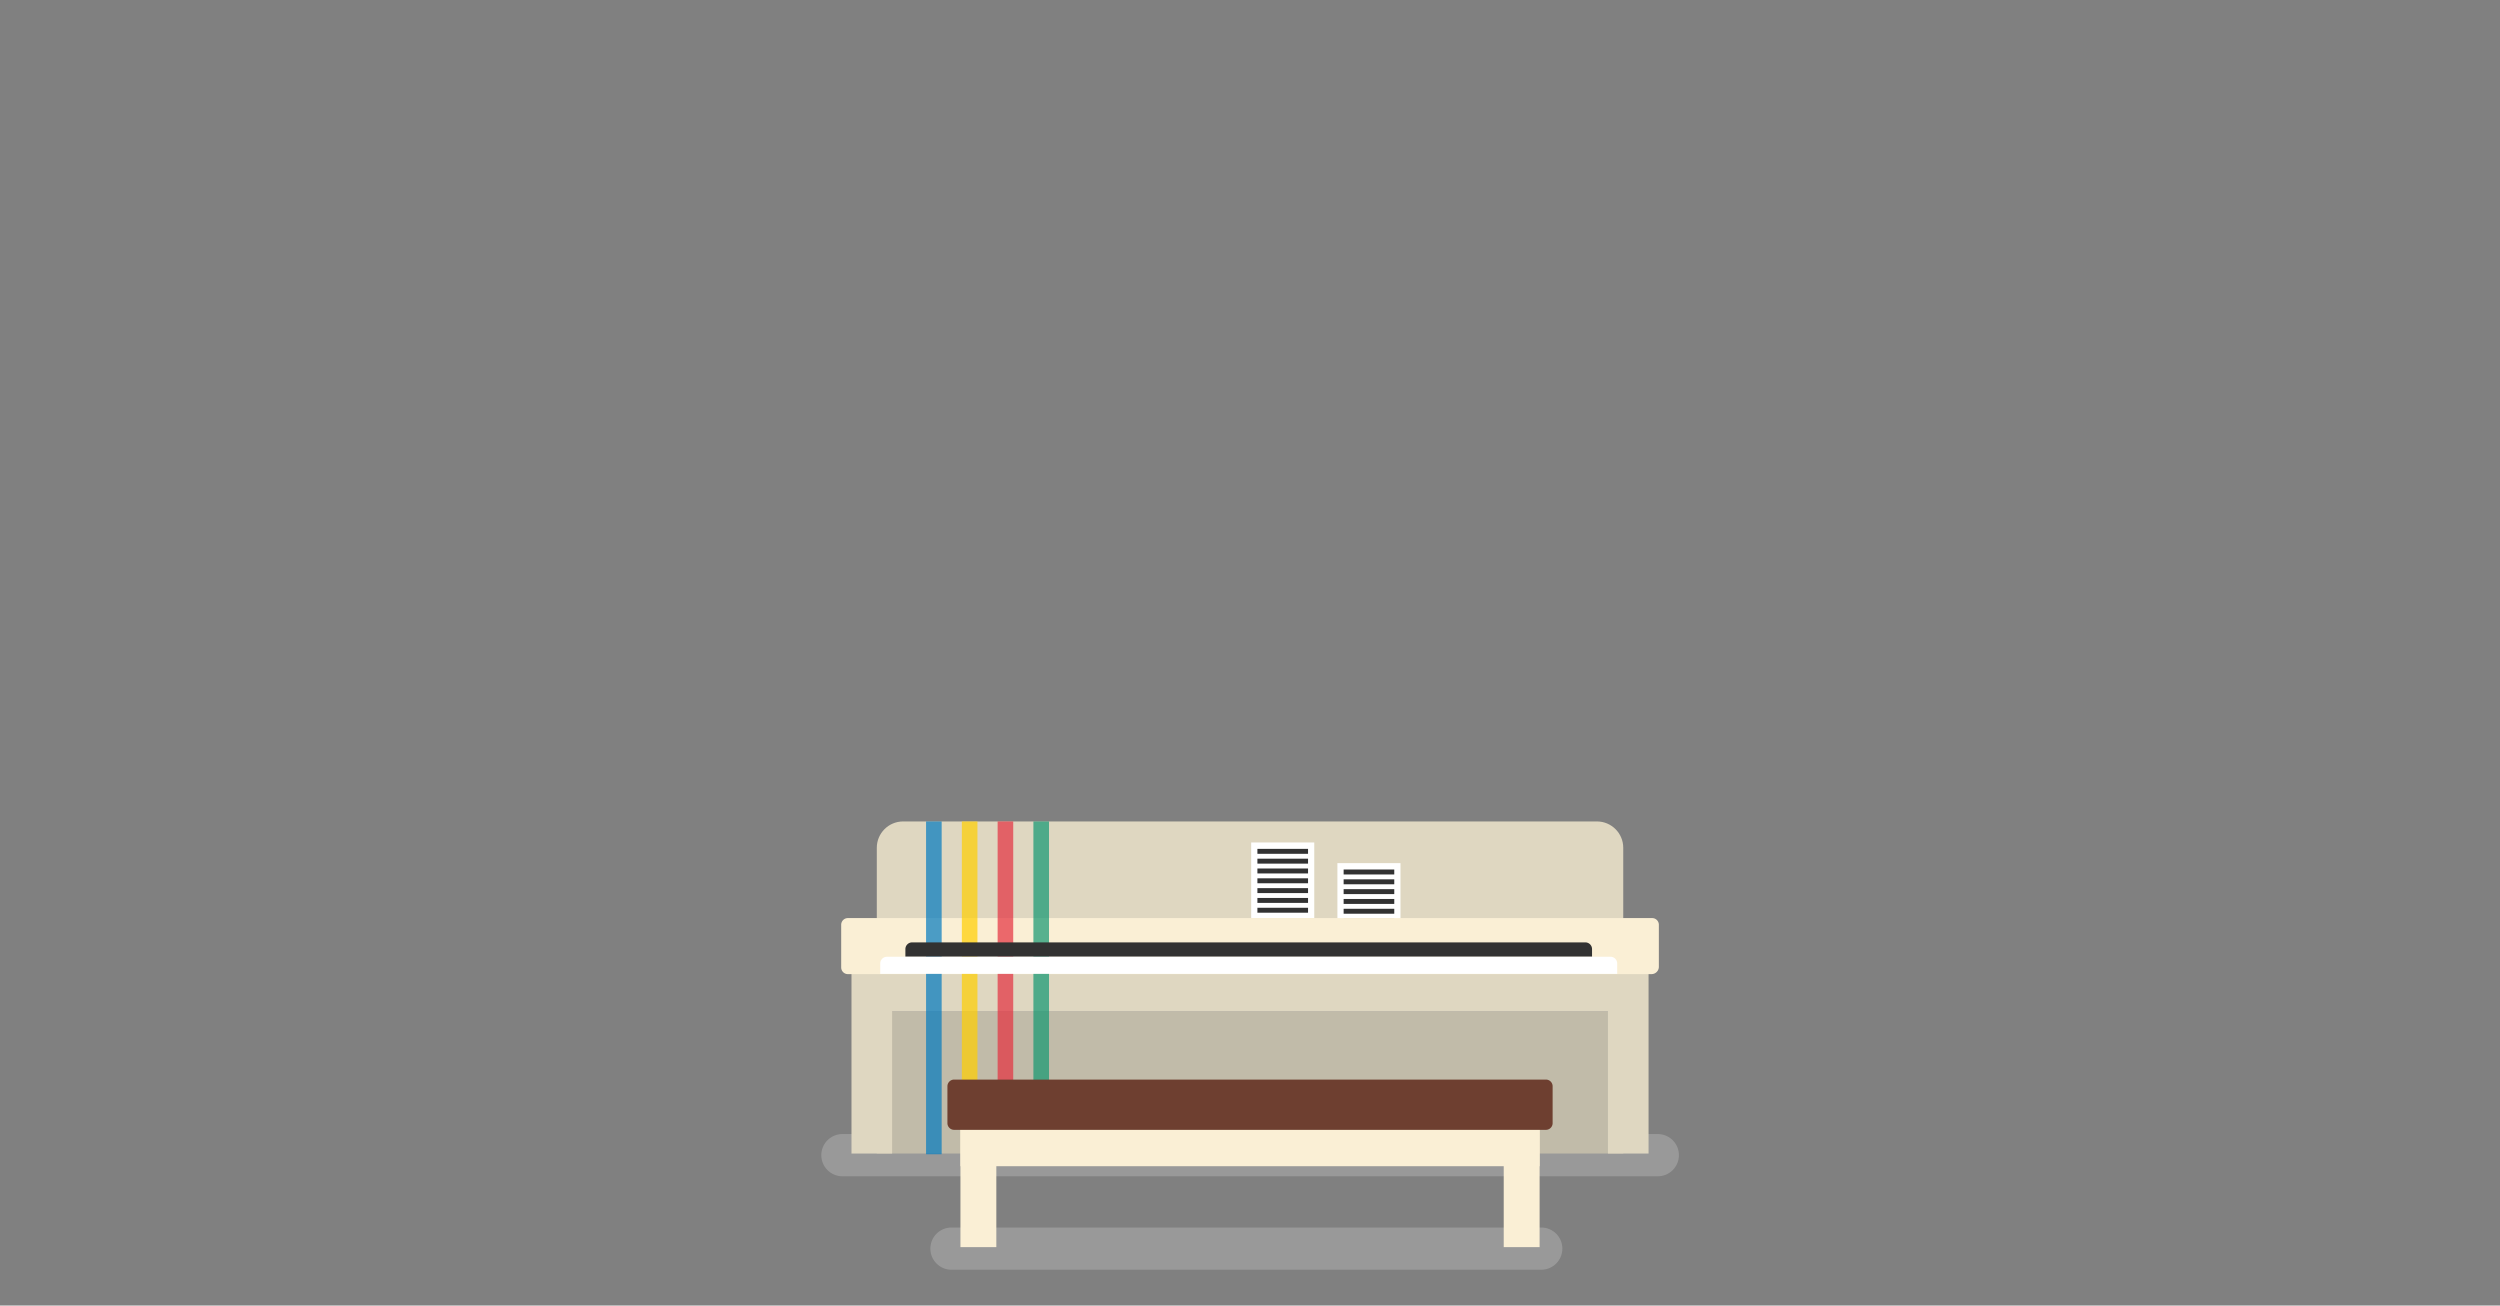 <svg width="1440" height="752" viewBox="0 0 1440 752" xmlns="http://www.w3.org/2000/svg"><rect x="0" y="0" width="1440" height="752" fill="#808080" stroke="none"/><title>canada-place-piano</title><g fill="none" fill-rule="evenodd"><g fill="#999"><path d="M887.752 707.04H548.056c-6.721 0-12.167 5.446-12.167 12.167 0 6.72 5.446 12.168 12.167 12.168h339.696c6.721 0 12.168-5.448 12.168-12.168 0-6.721-5.447-12.167-12.168-12.167M954.89 653.211H485.24c-6.719 0-12.165 5.446-12.165 12.165 0 6.72 5.446 12.167 12.165 12.167h469.65c6.72 0 12.167-5.447 12.167-12.167 0-6.719-5.447-12.165-12.167-12.165"/></g><path d="M934.99 488.322c0-8.379-6.793-15.172-15.172-15.172H520.21c-8.379 0-15.171 6.792-15.171 15.172v94.384H934.99v-94.384z" fill="#DFD7C1"/><path fill="#FFF" d="M720.682 485.265h36.333v43.551h-36.333z"/><path fill="#323232" d="M724.265 488.948h29.167v2.849h-29.167zM724.265 494.602h29.167v2.849h-29.167zM724.265 500.256h29.167v2.849h-29.167zM724.265 505.91h29.167v2.85h-29.167zM724.265 511.564h29.167v2.85h-29.167zM724.265 517.218h29.167v2.849h-29.167zM724.265 522.873h29.167v2.849h-29.167z"/><path fill="#FFF" d="M770.348 497.161h36.333v43.551h-36.333z"/><path fill="#323232" d="M773.931 500.843h29.167v2.849h-29.167zM773.931 506.498h29.167v2.849h-29.167zM773.931 512.151h29.167V515h-29.167zM773.931 517.805h29.167v2.85h-29.167zM773.931 523.459h29.167v2.849h-29.167zM773.931 529.114h29.167v2.849h-29.167zM773.931 534.768h29.167v2.849h-29.167z"/><path fill="#C1BBA9" d="M505.039 582.706H934.99v81.739H505.039z"/><path fill="#DFD7C1" d="M490.458 549.566h23.395v114.879h-23.395zM926.177 549.566h23.394v114.879h-23.394z"/><path d="M955.503 532.675a3.859 3.859 0 0 0-3.859-3.859H488.386a3.859 3.859 0 0 0-3.859 3.859v24.563a3.859 3.859 0 0 0 3.859 3.859h462.865a4.251 4.251 0 0 0 4.252-4.252v-24.17z" fill="#FAEFD5"/><path opacity=".7" fill="#0079C0" d="M533.412 473.15h8.985v191.701h-8.985z"/><path opacity=".7" fill="#FFCF01" d="M554.022 473.15h8.985v191.701h-8.985z"/><path opacity=".7" fill="#E42F40" d="M574.632 473.15h8.985v191.701h-8.985z"/><path opacity=".7" fill="#129771" d="M595.242 473.15h8.985v191.701h-8.985z"/><path d="M917.015 551.097h-395.51v-4.422a3.859 3.859 0 0 1 3.859-3.859h387.791a3.859 3.859 0 0 1 3.859 3.859v4.422h.001z" fill="#323232"/><path d="M931.505 554.957a3.86 3.86 0 0 0-3.859-3.859H510.874a3.859 3.859 0 0 0-3.859 3.859v5.994h424.49v-5.994z" fill="#FFF"/><g><path fill="#FAEFD5" d="M553.215 636.312h333.6v35.423h-333.6z"/><path fill="#FAEFD5" d="M553.215 644.736h20.67v73.61h-20.67zM866.145 644.736h20.67v73.61h-20.67z"/><path d="M894.314 625.693a3.859 3.859 0 0 0-3.859-3.859H549.574a3.859 3.859 0 0 0-3.859 3.859v21.238a3.859 3.859 0 0 0 3.859 3.859h340.881a3.859 3.859 0 0 0 3.859-3.859v-21.238z" fill="#6E3F30"/></g></g></svg>